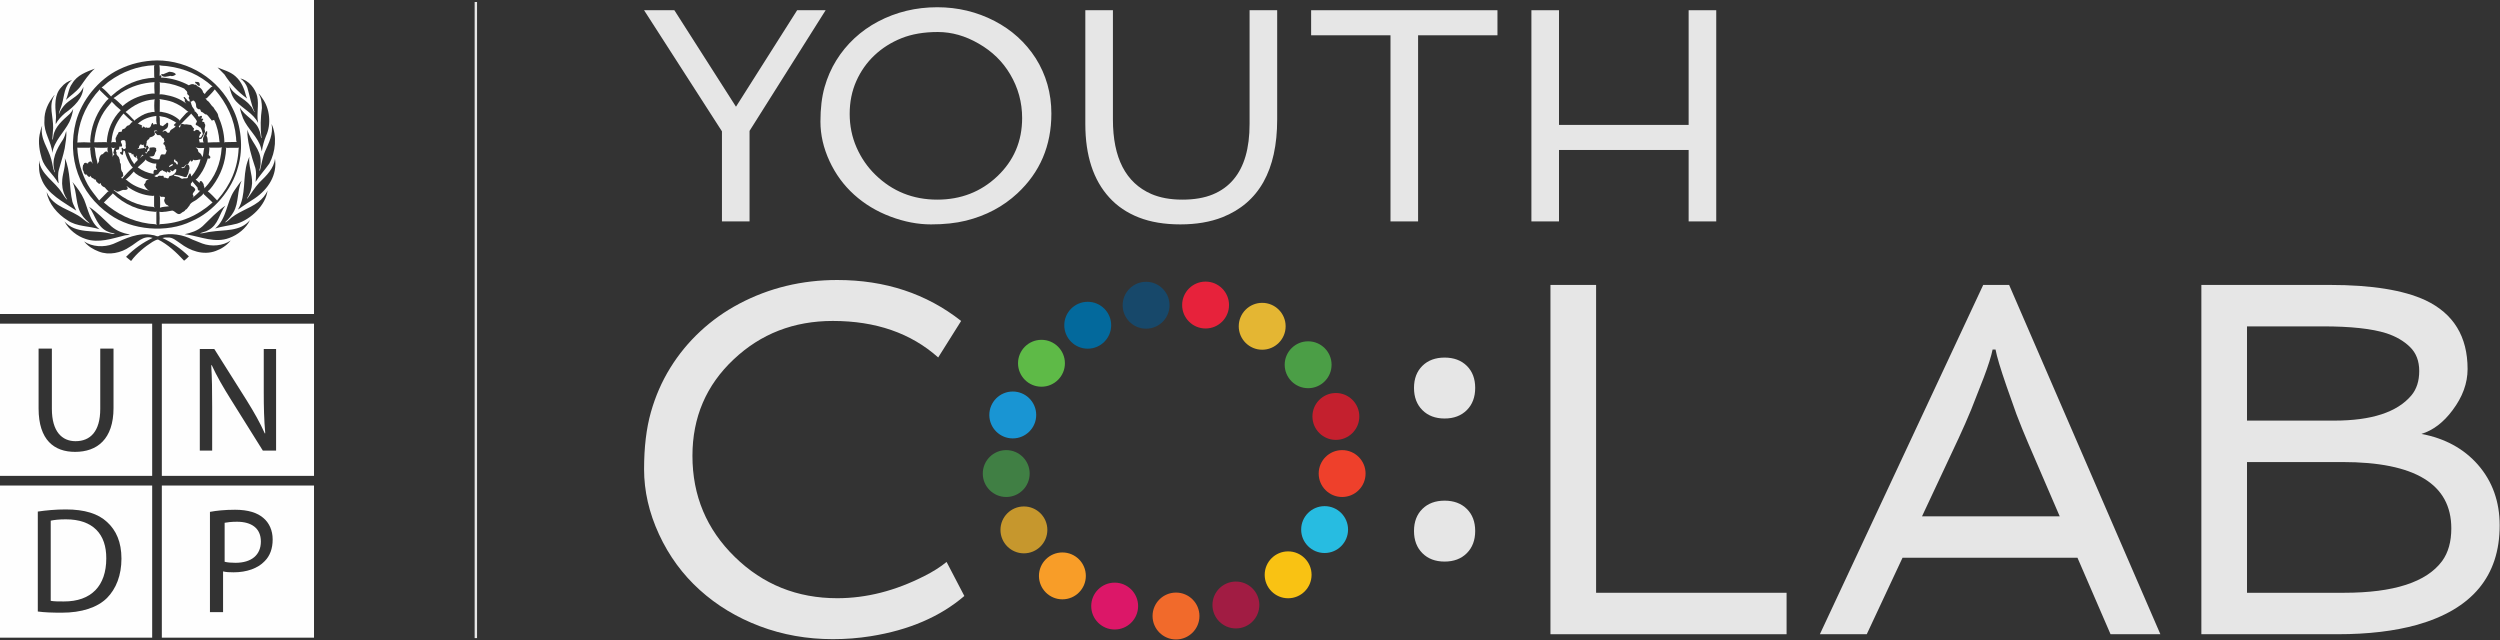 <?xml version="1.0" encoding="UTF-8"?>
<svg width="1035px" height="265px" viewBox="0 0 1035 265" version="1.1" xmlns="http://www.w3.org/2000/svg" xmlns:xlink="http://www.w3.org/1999/xlink">
    <rect x="0" y="0" width="1035" height="265" fill="#333333" stroke="none"/>
    <!-- Generator: Sketch 46.2 (44496) - http://www.bohemiancoding.com/sketch -->
    <title>WITH UNDP LOGO</title>
    <desc>Created with Sketch.</desc>
    <defs></defs>
    <g id="Page-1" stroke="none" stroke-width="1" fill="none" fill-rule="evenodd">
        <g id="LOGO-Copy" transform="translate(-242, -451)">
            <g id="WITH-UNDP-LOGO" transform="translate(242, 451)">
                <path d="M197,1.325 L197,263.675" id="Line-2" stroke="#E6E6E6" stroke-linecap="square"></path>
                <g id="Page-1" transform="translate(266, 2)">
                    <path d="M122.412,145.988 C111.105,135.908 96.567,130.871 78.793,130.871 C62.652,130.871 48.963,136.183 37.726,146.8 C26.353,157.492 20.67,170.801 20.67,186.733 C20.67,203.21 26.525,217.167 38.239,228.6 C49.885,239.972 64.013,245.659 80.63,245.659 C92.686,245.659 104.704,242.592 116.691,236.465 C120.23,234.697 123.296,232.755 125.885,230.643 L133.239,244.738 C123.23,253.313 110.322,258.865 94.523,261.384 C89.416,262.202 84.172,262.607 78.793,262.607 C68.098,262.607 58.02,260.823 48.556,257.248 C39.089,253.673 30.798,248.668 23.682,242.232 C16.564,235.804 10.949,228.126 6.827,219.208 C2.705,210.289 0.646,201.302 0.646,192.248 C0.646,183.192 1.58,175.345 3.454,168.708 C5.329,162.068 8,155.941 11.473,150.325 C14.946,144.707 19.102,139.655 23.936,135.161 C28.77,130.668 34.152,126.854 40.077,123.723 C52.471,117.186 65.988,113.921 80.63,113.921 C100.45,113.921 117.541,119.571 131.91,130.871 L122.412,145.988 Z" id="Fill-1" fill="#E6E6E6"></path>
                    <path d="M332.064,230.491 C328.249,230.491 325.183,229.335 322.87,227.019 C320.553,224.706 319.396,221.641 319.396,217.828 C319.396,214.017 320.553,210.973 322.87,208.69 C325.183,206.408 328.249,205.27 332.064,205.27 C335.876,205.27 338.941,206.408 341.258,208.69 C343.571,210.973 344.731,214.017 344.731,217.828 C344.731,221.641 343.571,224.706 341.258,227.019 C338.941,229.335 335.876,230.491 332.064,230.491 M344.731,158.597 C344.731,162.413 343.571,165.475 341.258,167.791 C338.941,170.101 335.876,171.263 332.064,171.263 C328.249,171.263 325.183,170.101 322.87,167.791 C320.553,165.475 319.396,162.413 319.396,158.597 C319.396,154.789 320.553,151.74 322.87,149.456 C325.183,147.18 328.249,146.037 332.064,146.037 C335.876,146.037 338.941,147.18 341.258,149.456 C343.571,151.74 344.731,154.789 344.731,158.597" id="Fill-4" fill="#E6E6E6"></path>
                    <polygon id="Fill-6" fill="#E6E6E6" points="375.887 115.962 394.783 115.962 394.783 243.41 473.645 243.41 473.645 260.567 375.887 260.567"></polygon>
                    <path d="M586.72,211.754 L573.643,181.42 C572.009,177.609 570.41,173.661 568.843,169.577 L564.756,158.036 C562.167,150.546 560.637,145.444 560.158,142.716 L558.935,142.716 C558.387,145.444 557.164,149.324 555.258,154.36 L550.048,167.635 C548.481,171.448 546.778,175.328 544.939,179.279 L529.717,211.754 L586.72,211.754 Z M555.051,115.962 L565.778,115.962 L628.396,260.565 L607.763,260.565 L594.074,228.908 L521.648,228.908 L506.837,260.565 L487.429,260.565 L555.051,115.962 Z" id="Fill-8" fill="#E6E6E6"></path>
                    <path d="M748.843,216.755 C748.843,198.444 733.825,189.285 703.792,189.285 L664.26,189.285 L664.26,243.41 L704.406,243.41 C725.039,243.41 738.593,239.017 745.063,230.236 C747.58,226.764 748.843,222.267 748.843,216.755 L748.843,216.755 Z M700.422,172.13 C715.813,172.13 726.437,168.658 732.292,161.714 C734.471,159.128 735.562,155.757 735.562,151.604 C735.562,147.452 734.286,144.133 731.731,141.646 C729.176,139.163 725.923,137.271 721.976,135.977 C715.983,134.071 707.199,133.116 695.62,133.116 L664.26,133.116 L664.26,172.13 L700.422,172.13 Z M645.364,115.962 L698.585,115.962 C715.813,115.962 728.989,118.074 738.116,122.295 C749.762,127.81 755.583,137.305 755.583,150.786 C755.583,156.64 753.507,162.325 749.351,167.84 C745.608,172.879 741.317,176.145 736.48,177.643 C746.22,179.482 754.016,183.735 759.874,190.407 C765.867,197.287 768.864,205.661 768.864,215.53 C768.864,236.5 757.454,250.219 734.643,256.687 C725.311,259.273 714.381,260.567 701.851,260.567 L645.364,260.567 L645.364,115.962 Z" id="Fill-10" fill="#E6E6E6"></path>
                    <g id="Group" transform="translate(140, 114)">
                        <path d="M54.026,18.648 C54.026,24.007 49.679,28.353 44.318,28.353 C38.96,28.353 34.614,24.007 34.614,18.648 C34.614,13.289 38.96,8.944 44.318,8.944 C49.679,8.944 54.026,13.289 54.026,18.648" id="Fill-13" fill="#03699C"></path>
                        <path d="M78.191,10.37 C78.191,15.729 73.845,20.075 68.484,20.075 C63.126,20.075 58.779,15.729 58.779,10.37 C58.779,5.011 63.126,0.666 68.484,0.666 C73.845,0.666 78.191,5.011 78.191,10.37" id="Fill-15" fill="#17486A"></path>
                        <path d="M102.819,10.288 C102.819,15.647 98.473,19.992 93.112,19.992 C87.754,19.992 83.407,15.647 83.407,10.288 C83.407,4.929 87.754,0.583 93.112,0.583 C98.473,0.583 102.819,4.929 102.819,10.288" id="Fill-17" fill="#E7223B"></path>
                        <path d="M126.253,19.08 C126.253,24.439 121.909,28.784 116.548,28.784 C111.187,28.784 106.841,24.439 106.841,19.08 C106.841,13.721 111.187,9.375 116.548,9.375 C121.909,9.375 126.253,13.721 126.253,19.08" id="Fill-19" fill="#E4B633"></path>
                        <path d="M145.272,35.006 C145.272,40.366 140.928,44.711 135.568,44.711 C130.207,44.711 125.86,40.366 125.86,35.006 C125.86,29.647 130.207,25.305 135.568,25.305 C140.928,25.305 145.272,29.647 145.272,35.006" id="Fill-21" fill="#4B9E46"></path>
                        <path d="M156.759,56.408 C156.759,61.767 152.412,66.113 147.051,66.113 C141.693,66.113 137.346,61.767 137.346,56.408 C137.346,51.049 141.693,46.706 147.051,46.706 C152.412,46.706 156.759,51.049 156.759,56.408" id="Fill-23" fill="#C4202E"></path>
                        <path d="M159.348,80.051 C159.348,85.41 155.004,89.753 149.643,89.753 C144.282,89.753 139.935,85.41 139.935,80.051 C139.935,74.692 144.282,70.346 149.643,70.346 C155.004,70.346 159.348,74.692 159.348,80.051" id="Fill-25" fill="#EE402B"></path>
                        <path d="M152.095,103.245 C152.095,108.604 147.748,112.947 142.387,112.947 C137.029,112.947 132.683,108.604 132.683,103.245 C132.683,97.886 137.029,93.54 142.387,93.54 C147.748,93.54 152.095,97.886 152.095,103.245" id="Fill-27" fill="#27BCE1"></path>
                        <path d="M136.992,121.974 C136.992,127.333 132.645,131.679 127.285,131.679 C121.927,131.679 117.58,127.333 117.58,121.974 C117.58,116.615 121.927,112.272 127.285,112.272 C132.645,112.272 136.992,116.615 136.992,121.974" id="Fill-29" fill="#F9C213"></path>
                        <path d="M115.367,134.467 C115.367,139.826 111.02,144.172 105.659,144.172 C100.301,144.172 95.954,139.826 95.954,134.467 C95.954,129.108 100.301,124.765 105.659,124.765 C111.02,124.765 115.367,129.108 115.367,134.467" id="Fill-31" fill="#A11C43"></path>
                        <path d="M90.572,139.029 C90.572,144.388 86.225,148.733 80.864,148.733 C75.506,148.733 71.16,144.388 71.16,139.029 C71.16,133.67 75.506,129.327 80.864,129.327 C86.225,129.327 90.572,133.67 90.572,139.029" id="Fill-33" fill="#F16A2B"></path>
                        <path d="M65.179,134.916 C65.179,140.275 60.832,144.617 55.471,144.617 C50.113,144.617 45.766,140.275 45.766,134.916 C45.766,129.556 50.113,125.211 55.471,125.211 C60.832,125.211 65.179,129.556 65.179,134.916" id="Fill-36" fill="#DC1768"></path>
                        <path d="M43.538,122.422 C43.538,127.781 39.191,132.124 33.83,132.124 C28.472,132.124 24.125,127.781 24.125,122.422 C24.125,117.063 28.472,112.718 33.83,112.718 C39.191,112.718 43.538,117.063 43.538,122.422" id="Fill-38" fill="#F89D28"></path>
                        <path d="M27.604,103.377 C27.604,108.736 23.257,113.081 17.896,113.081 C12.538,113.081 8.192,108.736 8.192,103.377 C8.192,98.017 12.538,93.672 17.896,93.672 C23.257,93.672 27.604,98.017 27.604,103.377" id="Fill-40" fill="#C6972D"></path>
                        <path d="M20.284,80.051 C20.284,85.41 15.94,89.753 10.579,89.753 C5.218,89.753 0.872,85.41 0.872,80.051 C0.872,74.692 5.218,70.346 10.579,70.346 C15.94,70.346 20.284,74.692 20.284,80.051" id="Fill-42" fill="#407F44"></path>
                        <path d="M22.99,55.794 C22.99,61.154 18.644,65.499 13.283,65.499 C7.925,65.499 3.578,61.154 3.578,55.794 C3.578,50.435 7.925,46.09 13.283,46.09 C18.644,46.09 22.99,50.435 22.99,55.794" id="Fill-44" fill="#1995D3"></path>
                        <path d="M34.874,34.392 C34.874,39.752 30.527,44.097 25.166,44.097 C19.808,44.097 15.461,39.752 15.461,34.392 C15.461,29.033 19.808,24.688 25.166,24.688 C30.527,24.688 34.874,29.033 34.874,34.392" id="Fill-46" fill="#5EBA47"></path>
                    </g>
                    <polygon id="Fill-48" fill="#E6E6E6" points="32.888 52.37 0.647 2.236 13.185 2.236 38.694 42.181 64.015 2.236 75.811 2.236 44.314 52.185 44.314 89.664 32.888 89.664"></polygon>
                    <path d="M96.052,20.882 C92.859,23.885 90.347,27.447 88.515,31.563 C86.683,35.681 85.767,40.209 85.767,45.147 C85.767,50.088 86.715,54.717 88.608,59.038 C90.503,63.363 93.097,67.129 96.39,70.339 C103.432,77.214 111.975,80.649 122.021,80.649 C131.782,80.649 140.057,77.439 146.85,71.019 C153.727,64.514 157.164,56.469 157.164,46.878 C157.164,40.373 155.517,34.341 152.224,28.787 C149.134,23.517 144.79,19.278 139.191,16.065 C133.672,12.855 128.033,11.251 122.267,11.251 C116.504,11.251 111.493,12.106 107.231,13.813 C102.969,15.52 99.242,17.878 96.052,20.882 M87.591,78.582 C83.287,74.692 79.89,70.05 77.399,64.659 C74.908,59.266 73.661,53.833 73.661,48.357 C73.661,42.884 74.228,38.139 75.361,34.124 C76.494,30.112 78.108,26.407 80.21,23.012 C82.31,19.617 84.819,16.56 87.745,13.842 C90.667,11.127 93.921,8.822 97.502,6.929 C104.997,2.976 113.169,0.999 122.021,0.999 C130.503,0.999 138.408,2.894 145.738,6.681 C152.862,10.386 158.543,15.53 162.784,22.117 C167.107,28.99 169.27,36.625 169.27,45.023 C169.27,58.318 164.576,69.33 155.189,78.056 C149.299,83.531 142.196,87.297 133.881,89.356 C129.722,90.383 124.904,90.899 119.427,90.899 C113.952,90.899 108.351,89.819 102.627,87.657 C96.904,85.498 91.893,82.47 87.591,78.582" id="Fill-50" fill="#E6E6E6"></path>
                    <path d="M183.325,2.235 L194.75,2.235 L194.75,47.495 C194.75,63.381 200.039,73.652 210.623,78.302 C214.247,79.869 218.528,80.65 223.47,80.65 C228.41,80.65 232.622,79.93 236.1,78.487 C239.579,77.048 242.451,74.968 244.715,72.252 C249.12,67.026 251.325,59.391 251.325,49.345 L251.325,2.235 L262.75,2.235 L262.75,47.495 C262.75,68.444 255.195,81.925 240.082,87.935 C235.06,89.912 229.255,90.897 222.666,90.897 C216.079,90.897 210.345,89.941 205.466,88.028 C200.587,86.115 196.521,83.368 193.268,79.784 C186.639,72.541 183.325,62.394 183.325,49.345 L183.325,2.235 Z" id="Fill-53" fill="#E6E6E6"></path>
                    <polygon id="Fill-55" fill="#E6E6E6" points="309.664 12.609 276.806 12.609 276.806 2.235 353.947 2.235 353.947 12.609 321.09 12.609 321.09 89.663 309.664 89.663"></polygon>
                    <polygon id="Fill-57" fill="#E6E6E6" points="368.001 2.235 379.426 2.235 379.426 49.715 433.097 49.715 433.097 2.235 444.522 2.235 444.522 89.663 433.097 89.663 433.097 60.089 379.426 60.089 379.426 89.663 368.001 89.663"></polygon>
                </g>
                <g id="logo-white" fill="#FEFEFE">
                    <path d="M46.998,168.912 C46.998,181.825 40.19,187.076 31.087,187.076 C22.465,187.076 15.976,182.213 15.976,169.103 L15.976,144.324 L21.477,144.324 L21.477,169.288 C21.477,178.648 25.65,182.651 31.272,182.651 C37.447,182.651 41.503,178.541 41.503,169.288 L41.503,144.324 L46.998,144.324 L46.998,168.912 Z M3.55271368e-15,197 L63,197 L63,134 L3.55271368e-15,134 L3.55271368e-15,197 Z" id="Fill-1"></path>
                    <path d="M114.302,186.541 L108.81,186.541 L95.457,165.191 C92.527,160.512 89.719,155.709 87.651,151.154 L87.454,151.217 C87.775,156.523 87.839,161.569 87.839,168.571 L87.839,186.541 L82.719,186.541 L82.719,144.476 L88.713,144.476 L102.132,165.76 C105.197,170.684 107.679,175.062 109.619,179.43 L109.813,179.371 C109.314,173.747 109.194,168.64 109.194,162.132 L109.194,144.476 L114.302,144.476 L114.302,186.541 Z M67,197 L130,197 L130,134 L67,134 L67,197 Z" id="Fill-3"></path>
                    <path d="M109.572,232.324 C106.706,235.354 102.029,236.938 96.724,236.938 C95.098,236.938 93.607,236.879 92.351,236.566 L92.351,253.418 L86.92,253.418 L86.92,211.915 C89.542,211.418 92.976,211.036 97.343,211.036 C102.717,211.036 106.641,212.288 109.147,214.538 C111.447,216.526 112.885,219.578 112.885,223.33 C112.885,227.129 111.764,230.127 109.572,232.324 L109.572,232.324 Z M67,264 L130,264 L130,201 L67,201 L67,264 Z" id="Fill-5"></path>
                    <path d="M97.484,233 C95.739,233 94.181,232.875 93,232.569 L93,216.433 C93.935,216.25 95.739,216 98.099,216 C104.073,216 108,218.641 108,224.192 C108,229.796 104.073,233 97.484,233" id="Fill-7"></path>
                    <path d="M44.244,247.615 C40.238,251.556 33.747,253.653 25.579,253.653 C21.645,253.653 18.459,253.543 15.65,253.168 L15.65,211.787 C19.031,211.283 22.952,210.907 27.263,210.907 C35.068,210.907 40.613,212.66 44.299,216.094 C48.101,219.528 50.281,224.454 50.281,231.264 C50.281,238.119 48.101,243.753 44.244,247.615 L44.244,247.615 Z M-7.10542736e-15,264 L63,264 L63,201 L-7.10542736e-15,201 L-7.10542736e-15,264 Z" id="Fill-9"></path>
                    <path d="M26.395,249 C24.301,249 22.343,249 21,248.742 L21,215.555 C22.41,215.247 24.497,215 27.25,215 C38.536,215 44.065,221.162 43.999,231.185 C43.999,242.516 37.797,249.056 26.395,249" id="Fill-11"></path>
                    <path d="M67.245,54.413 C67.645,54.652 67.864,54.213 68.203,54.117 C68.68,54.176 69.058,54.618 69.354,54.946 C69.66,55.096 69.96,54.896 70.235,54.785 C70.427,53.255 72.224,53.476 72.756,52.038 L72.431,52.169 C72.293,51.96 71.95,52.056 71.968,51.726 C72.259,51.422 72.642,50.963 73,50.838 C71.453,49.804 69.84,48.917 68.073,48.442 C67.387,48.273 66.657,48.254 66,48 C66.331,49.047 66.04,50.597 66.248,51.817 L67.482,52.251 C67.852,51.612 68.642,51.487 68.991,50.876 C69.213,50.671 69.47,50.876 69.651,51.093 C69.706,51.596 69.582,52.087 69.441,52.567 C68.973,53.566 67.864,53.688 67.245,54.413" id="Fill-13"></path>
                    <path d="M79.103,47 L79.023,47.211 C77.373,48.885 75.565,50.616 74,52.332 C74.098,52.54 74.276,52.734 74.485,52.836 C74.55,52.417 74.785,52.047 74.827,51.612 C75.247,51.037 75.896,51.401 76.444,51.526 C77.302,51.333 78.107,51.718 78.982,51.704 C79.63,52.016 79.685,52.819 80.273,53.133 C80.433,53.357 80.307,53.623 80.091,53.798 C80.273,55.109 80.913,53.449 81.595,53.762 C81.877,53.867 82.236,53.832 82.446,54.126 C82.553,54.672 83.234,54.571 83.272,55.088 C83.215,55.35 82.931,55.419 82.745,55.566 C82.914,56.085 82.203,56.415 82.446,56.979 C83.481,57.17 83.521,55.997 84,55.475 C83.735,54.571 83.538,53.642 83.007,52.836 C82.419,52.714 82.063,52.03 81.47,51.911 C80.325,51.467 81.644,50.772 81.496,50.109 C80.898,48.99 79.931,47.994 79.103,47" id="Fill-15"></path>
                    <path d="M86.052,65.527 C85.298,67.874 84.421,70.162 82.921,72.208 C82.338,72.941 81.757,73.961 81,74.34 L82.622,75.742 C82.706,75.653 82.66,75.515 82.679,75.393 C82.679,75.184 82.78,74.937 83.049,74.969 C83.831,74.952 83.848,75.776 84.298,76.199 C84.202,76.865 84.796,77.388 84.596,78 C89.1,73.345 91.345,67.646 91.761,61.333 L92,61.052 C90.396,61.208 88.703,61.1 87.046,61.122 L86.653,61 C86.764,62.067 86.475,63.101 86.41,64.15 L86.988,64.776 C87.159,65.023 87.098,65.388 86.868,65.578 C86.612,65.743 86.295,65.727 86.052,65.527" id="Fill-17"></path>
                    <path d="M39.231,61.342 L39.635,64.461 C39.799,65.663 40.378,66.815 40.34,68 C40.54,67.746 40.417,67.236 40.919,67.187 C40.707,66.815 41.311,66.492 40.973,66.169 C41.136,65.361 41.245,64.527 42.034,63.935 C42.984,63.899 43.053,62.763 44.004,62.711 C44.485,62.69 44.785,63.289 45,63.488 C44.398,62.837 44.428,61.747 44.582,61 L44.168,61.173 C42.443,61.14 40.64,61.268 39,61.054 L39.231,61.342 Z" id="Fill-19"></path>
                    <path d="M67.457,72.724 C67.934,72.822 67.597,73.375 67.946,73.57 C68.695,73.312 69.269,74.253 69.86,73.662 C69.831,72.741 70.802,72.822 71.329,72.587 C72.155,72.055 73.087,71.352 72.993,70.168 L72.858,70 C72.292,70 72.001,70.462 71.588,70.836 C71.069,71.155 70.811,70.246 70.392,70.462 C70.415,70.564 70.507,70.603 70.581,70.642 C70.689,70.784 70.723,71.075 70.581,71.214 C69.959,71.822 69.668,70.913 69.08,70.973 L69.08,71.214 C69.103,71.352 69.045,71.565 68.863,71.484 C68.495,70.836 67.747,71.075 67.375,70.511 C67.146,70.372 66.924,70.544 66.763,70.703 C66.632,70.999 66.049,70.663 66.192,71.177 C65.741,71.352 65.686,71.875 65.355,72.194 C64.787,72.09 64.535,72.779 64,72.765 C64.055,72.883 64,73.08 64.16,73.094 C64.496,73.254 64.82,73.285 65.225,73.233 C65.771,72.294 66.685,73.08 67.457,72.724" id="Fill-21"></path>
                    <path d="M64.736,87.829 L64.914,87.566 L64.376,87.709 C57.594,87.236 51.592,84.822 46.639,80 L46.585,80.212 L43,83.837 C48.424,88.569 54.551,91.615 61.539,92.577 C62.654,92.767 63.928,92.665 65,93 L64.736,92.577 L64.736,87.829 Z" id="Fill-23"></path>
                    <path d="M70.139,69.19 C70.605,68.704 71.601,68.719 71.644,68.02 C70.958,67.909 70.605,68.286 70.139,68.662 C70.075,68.811 69.862,69.085 70.139,69.19" id="Fill-25"></path>
                    <path d="M72,66.297 C72.028,66.584 72.071,66.982 72.32,67.23 C73.086,67.116 72.757,68.177 73.462,68.083 C73.855,67.964 73.485,67.63 73.594,67.375 C73.485,66.783 72.909,66.722 72.514,66.371 C72.473,66.257 72.558,66.158 72.608,66.059 C72.32,65.903 72.182,66.08 72,66.297" id="Fill-27"></path>
                    <path d="M71.477,42.238 C69.753,41.58 67.873,41.304 66,41 L66.171,41.399 L66.133,46.357 L66.58,46.265 C69.399,46.682 71.979,47.657 74.21,49.614 L74.328,50 C75.088,48.846 76.249,47.856 77.142,46.764 L78,46.228 L77.589,46.044 C75.72,44.363 73.688,43.086 71.477,42.238" id="Fill-29"></path>
                    <path d="M81,61 L81.605,61.571 C82.206,61.968 81.804,62.807 82.446,63.145 C83.207,63.522 83.486,64.364 83.831,65 C83.941,64.833 83.941,64.628 84.004,64.458 C84.271,63.426 84.229,62.27 84.569,61.254 C83.391,61.314 82.029,61.426 81,61" id="Fill-31"></path>
                    <path d="M72.004,72.658 C72.619,72.988 73.368,73.01 74.018,73.288 C74.601,73.444 74.996,74.188 75.726,73.955 C76.347,73.604 77.371,74.166 77.78,73.5 C77.712,72.846 78.26,72.373 78.538,71.814 L78.738,71.761 C79.083,72.128 79.067,72.677 79.218,73.078 C79.697,72.553 80.074,71.969 80.504,71.427 C81.63,69.741 82.591,67.931 83,66 C82.54,66.019 82.075,66.101 81.654,66.242 C81.156,66.212 80.554,66.508 80.13,66.157 C79.977,66.019 79.87,66.228 79.891,66.367 C79.716,66.632 79.546,66.962 79.15,66.841 C78.844,66.7 78.844,66.367 78.738,66.121 C78.76,66.315 78.692,66.493 78.654,66.666 C78.296,67.049 78.173,67.422 77.922,67.842 C77.563,68.247 76.979,68.106 76.599,68.437 C76.531,69.283 75.622,69.102 75.114,69.372 C75.077,69.476 75.197,69.496 75.245,69.584 C75.491,69.654 75.811,69.654 75.984,69.404 C76.707,69.601 76.549,68.673 76.97,68.351 C77.324,68.3 77.669,67.982 78.034,68.234 C78.417,68.702 78.5,69.387 78.449,70.004 C78.034,70.422 78.251,71.109 77.955,71.602 C78.019,72.183 77.334,72.443 77.424,73.027 C77.205,73.288 76.819,73.328 76.481,73.328 C75.133,72.798 73.71,72.463 72.201,72.321 C72.068,72.373 71.981,72.496 72.004,72.658" id="Fill-33"></path>
                    <path d="M55.094,63.86 C54.927,63.77 54.906,63.79 54.766,63.942 C54.683,63.942 54.578,63.959 54.51,63.907 C54.51,62.925 53.415,63.513 53,63 C53.482,63.892 53.737,64.909 54.236,65.805 C54.548,66.598 55.227,67.222 55.544,68 C55.873,67.377 56.523,66.878 56.992,66.306 C57.022,66.052 56.968,65.825 56.827,65.636 C56.674,65.269 56.815,64.758 56.536,64.446 C56.094,64.601 56.696,65.047 56.502,65.312 C56.317,65.431 56.11,65.269 56.094,65.097 C55.697,65.033 55.386,64.685 55.262,64.32 C55.591,64.116 55.183,64.027 55.094,63.86" id="Fill-35"></path>
                    <path d="M63.523,72 C63.644,71.555 63.449,71 63.7,70.621 C63.88,70.254 64.365,70.273 64.731,70.338 C64.946,70.319 65.08,70.076 64.946,69.908 C64.423,69.815 64.662,69.289 64.476,68.991 C64.501,68.828 64.806,68.862 64.731,68.646 C64.365,68.382 64.908,68.089 64.606,67.808 C64.689,67.755 64.76,67.659 64.849,67.6 C63.756,68.017 62.586,67.411 61.62,67.021 C61.145,66.771 60.463,66.529 60.358,66 C59.577,67.149 58.085,68.202 57,69.272 C58.941,70.719 61.11,71.617 63.523,72" id="Fill-37"></path>
                    <path d="M59.481,64.334 L58.814,64 C58.689,64.488 58.362,64.916 58,65.274 L58.064,65.309 C58.537,64.975 58.875,64.371 59.481,64.334" id="Fill-39"></path>
                    <path d="M66.23,86 C67.393,85.537 68.744,85.61 70,85.367 C69.752,85.252 69.495,85.185 69.305,84.884 C68.571,84.83 68.222,83.921 67.991,83.234 C67.877,82.736 68.165,82.327 68.339,81.897 C68.026,81.137 67.052,81.684 66.485,81.416 C66.33,81.265 66.215,81.041 66,81 L66.23,81.416 C66.23,82.938 66.388,84.498 66.23,86" id="Fill-41"></path>
                    <path d="M63.389,81.113 C59.236,80.905 55.605,79.397 52.377,77 C52.476,77.407 53.021,77.668 52.87,78.172 C52.578,78.638 51.982,78.648 51.509,78.638 C50.529,78.478 49.811,79.211 48.899,79.31 C48.058,79.566 47.766,78.545 47,78.638 C51.744,82.755 57.169,85.335 63.523,85.675 L64,86 L63.792,85.424 L63.792,80.941 L63.389,81.113 Z" id="Fill-43"></path>
                    <path d="M45,79.223 C44.394,78.806 43.858,78.129 43.353,77.545 C42.765,77.393 42.163,76.989 41.86,76.435 C41.688,76.236 41.85,75.896 41.654,75.753 L41.435,76.015 C40.813,76.309 40.595,75.681 40.167,75.422 C39.616,75.125 39.884,74.093 39.133,74.286 C38.857,74.27 38.765,73.956 38.588,73.782 C37.9,73.848 37.722,73.1 37.35,72.734 C37.278,72.891 37.35,73.1 37.138,73.2 C36.429,73.362 36.183,72.506 35.699,72.153 C35.578,72.204 35.489,72.352 35.307,72.313 C34.889,71.945 34.608,71.42 34.581,70.846 C33.999,70.196 34.266,69.171 34.375,68.38 C34.481,68.173 34.786,68.058 34.726,67.793 C34.889,67.425 35.281,67.39 35.652,67.374 C35.793,67.445 35.935,67.58 36.001,67.707 C36.233,67.564 36.75,67.721 36.555,67.212 C36.852,66.955 37.297,66.861 37.706,66.794 C37.987,67.146 38.126,67.55 38.505,67.875 L38.259,67.496 C37.831,65.784 37.498,64.041 37.401,62.187 C37.42,62.085 37.181,62.032 37.316,61.93 L37.35,61.981 C37.37,61.596 37.336,61.265 37.401,61 L36.927,61.177 L32,61.145 C32.283,66.723 33.79,71.805 36.341,76.472 C37.598,78.769 39.438,80.848 41.046,83 L44.571,79.399 L45,79.223 Z" id="Fill-45"></path>
                    <path d="M50.22,38.324 C49.126,39.036 48.126,39.96 47,40.591 C48.309,41.366 49.378,42.66 50.552,43.683 L50.674,44 C53.671,41.304 57.305,39.733 61.228,38.969 C62.157,38.883 63.096,38.588 64,38.771 C63.935,37.199 63.788,35.557 63.963,34 C58.868,34.286 54.307,35.741 50.22,38.324" id="Fill-47"></path>
                    <polygon id="Fill-49" points="52.076 76.137 52 76 52.076 76.244"></polygon>
                    <path d="M47.317,63.958 C47.374,63.632 46.847,63.544 46.901,63.216 C47.277,62.542 46.92,61.454 47.885,61.162 C47.199,61.271 46.589,61.398 46,61 L46.288,61.438 C46.333,62.637 46.847,63.783 46.568,65 C46.79,64.654 46.847,64.182 47.317,63.958" id="Fill-51"></path>
                    <path d="M46.148,42.324 L44.184,44.681 C40.98,48.843 39.454,53.665 39,58.912 L43.974,58.829 L44.442,59 C44.244,58.874 44.292,58.67 44.223,58.502 C44.625,53.612 46.437,49.259 50,45.618 C48.624,44.489 47.334,43.292 46.177,42 L46.148,42.324 Z" id="Fill-53"></path>
                    <path d="M51.131,47 C48.72,49.816 47.07,52.921 46.421,56.455 C46.228,57.272 46.335,58.225 46,59 C46.617,58.719 47.507,58.827 48.186,58.908 C47.794,58.707 48.123,58.21 47.89,57.937 C47.839,57.516 47.763,56.985 48.186,56.708 C48.141,56.008 48.904,55.648 48.978,55.019 C49.169,54.304 50.008,54.786 50.412,54.408 C50.674,54.268 50.451,54.03 50.451,53.845 C50.796,53.38 51.343,53.401 51.758,53.142 C52.061,52.7 52.445,52.223 52.931,51.953 C53.986,51.986 54.004,50.549 55,50.514 C53.634,49.509 52.337,48.162 51.131,47" id="Fill-55"></path>
                    <path d="M49.422,60.713 L49.286,61.65 C49.076,62.204 48.401,61.792 48.093,62.168 C47.866,62.517 48.103,62.892 48.292,63.17 C47.809,64.307 49.392,64.663 49.372,65.685 C49.859,66.322 49.304,67.24 50.003,67.809 C50.156,68.961 49.844,70.518 50.836,71.42 L51.014,72.517 C51.212,73.277 50.119,73.078 50.263,73.757 C50.475,73.647 50.519,73.933 50.539,74 L50.539,73.967 C51.878,72.389 53.419,70.731 55,69.335 L54.341,68.658 C53.108,66.782 52.135,64.78 51.667,62.589 L51.166,62.328 C51.146,62.892 50.885,63.335 50.921,63.9 L50.744,64.112 C50.383,64.097 50.156,63.792 49.844,63.599 C49.772,63.405 49.582,63.087 49.883,62.926 C50.053,62.914 50.171,62.964 50.299,63.048 C50.455,62.857 50.383,62.575 50.475,62.328 C50.519,61.899 50.156,61.512 50.415,61.141 C50.744,61.108 50.993,61.512 51.127,61.739 C51.458,61.845 51.719,61.567 51.997,61.442 C51.997,61.141 52.411,60.732 51.959,60.556 C52.209,59.866 52.031,59.14 51.921,58.471 C51.736,57.885 51.095,57.992 50.623,58.04 C49.219,58.5 50.853,59.582 50.507,60.467 C50.308,60.982 49.788,60.503 49.422,60.713" id="Fill-57"></path>
                    <path d="M60.41,74.91 C60.787,74.519 61.229,74.263 61.695,74.095 C60.176,74.393 58.838,73.339 57.539,72.757 C56.802,72.225 55.845,71.793 55.403,71 C54.391,72.193 53.196,73.433 52,74.379 C52.525,74.411 52.819,74.974 53.267,75.226 C55.833,77.292 59.03,78.287 62,79 L61.188,78.629 C60.567,77.956 59.692,77.157 59.663,76.218 C60.276,76.014 60.208,75.358 60.41,74.91" id="Fill-59"></path>
                    <path d="M79.801,82 L80.025,81.643 C80.99,80.776 82.034,79.962 82.887,78.894 L83,78.894 C82.803,78.822 82.559,79.042 82.344,78.935 C81.885,78.694 81.81,78.227 81.81,77.694 L79.834,75.348 L79.726,75 C79.58,75.448 79.29,75.721 79.002,76.048 C79.018,76.346 78.923,76.792 79.232,76.991 C79.872,77.233 80.706,77.717 80.85,78.578 C80.592,79.395 79.24,80.133 80.072,81.017 C80.345,81.456 79.692,81.624 79.801,82" id="Fill-61"></path>
                    <path d="M63.704,41.179 C59.246,41.512 55.381,43.453 52,46.367 C53.335,47.331 54.524,48.886 55.738,50 C55.824,49.877 55.916,49.751 56,49.6 C57.67,48.363 59.392,47.224 61.354,46.711 C62.224,46.617 63.092,46.185 64,46.398 C63.81,44.677 63.81,42.778 64,41 L63.704,41.179 Z" id="Fill-63"></path>
                    <path d="M64.725,48 C61.814,48.345 59.133,49.238 57,51.274 L57.388,51.274 C57.831,51.666 58.531,51.581 58.858,52.105 C59.024,52.398 58.551,52.367 58.569,52.608 C58.665,52.678 58.789,52.69 58.858,52.808 C59.202,52.914 59.133,52.628 59.264,52.496 C59.71,52.092 59.788,52.887 60.219,52.887 C60.528,52.709 60.962,52.69 61.173,53 C61.471,52.77 62.089,52.983 62.175,52.565 C62.746,52.025 62.434,51.198 63.265,50.852 C63.556,50.998 63.246,51.245 63.356,51.469 C63.912,51.68 64.549,51.049 65,51.555 C64.591,50.49 64.688,49.172 64.725,48" id="Fill-65"></path>
                    <path d="M46.025,40 L46.113,39.757 C51.224,35.059 57.178,32.477 64,32.159 L63.846,31.738 L63.788,27.494 L63.935,27 C56.897,27.282 50.645,29.705 45.102,33.731 C44.032,34.473 43.09,35.604 42,36.242 L42.154,36.242 C43.539,37.261 44.855,38.732 46.025,40" id="Fill-67"></path>
                    <path d="M105.489,82.111 C103.183,83.619 100.847,85.018 98.63,86.73 L98.63,86.532 C102.029,80.886 100.362,73.138 102.452,66.94 L103.232,64.864 C102.801,68.718 104.477,71.998 104.367,75.877 C104.239,78.217 103.478,80.294 102.246,82.16 L102.452,82.16 C104.119,79.984 105.42,77.664 107.362,75.579 C110.373,72.675 113.438,69.697 113.839,65.657 C114.859,72.395 111.084,78.296 105.489,82.111 L105.489,82.111 Z M98.121,92.59 C95.146,93.391 91.96,93.647 89.058,94.631 C93.963,90.424 93.69,83.915 96.963,78.961 C98.002,77.552 98.866,76.078 100.08,74.751 C98.096,78.75 98.957,83.929 96.668,87.807 C95.786,89.339 94.521,90.837 93.13,92.057 C93.589,92.033 93.991,91.639 94.38,91.376 C98.109,87.671 102.961,86.631 106.98,83.619 C108.586,82.334 110.066,80.657 110.774,78.842 C110.01,84.986 103.896,90.753 98.121,92.59 L98.121,92.59 Z M94.886,98.531 C89.04,100.729 83.174,98.03 77.577,97.13 L76.503,96.988 L76.503,96.956 C79.174,96.35 81.772,95.555 83.902,93.623 C87.035,90.615 89.825,87.522 93.309,85.14 C90.727,88.449 90.455,93.157 86.192,95.29 C85.129,95.978 83.802,96.102 82.707,96.629 C84.265,96.66 85.683,96.102 87.231,95.951 C92.946,95.056 99.488,95.971 103.495,91.099 C102.006,94.491 98.284,97.332 94.886,98.531 L94.886,98.531 Z M89.306,103.896 C84.114,105.838 78.685,103.809 74.627,100.729 C72.987,99.686 71.534,98.183 69.401,98.325 C68.64,98.307 67.889,98.34 67.238,98.531 C71.181,100.367 74.847,102.896 78.202,106.137 C77.632,106.776 76.907,107.381 76.216,107.935 C72.987,104.46 69.401,101.107 65.4,99.151 C64.623,99.255 63.872,99.724 63.17,100.1 C59.908,102.165 56.683,104.816 54.264,108.054 L52.178,106.342 C55.509,102.986 59.185,100.367 63.196,98.496 C59.254,97.249 56.673,100.554 53.677,102.237 C50.178,104.677 45.154,105.821 40.92,104.142 C38.647,103.277 36.454,102.008 34.808,99.949 C38.139,102.237 43.088,102.482 46.864,100.992 C51.94,98.791 57.201,96.008 63.315,97.332 C64.273,97.352 65.209,98.307 66.112,97.492 C70.65,96.312 75.793,97.129 79.706,99.205 L83.744,100.81 C87.489,102.197 92.342,101.822 95.543,99.53 C93.897,101.591 91.645,103.073 89.306,103.896 L89.306,103.896 Z M26.699,91.671 C31.302,96.923 38.847,95.17 44.995,96.541 C45.855,96.66 46.655,97.005 47.579,96.865 C46.846,96.4 45.828,96.455 45.027,96.037 C40.213,94.336 39.502,89.126 36.883,85.615 C40.23,87.829 43.033,90.821 46.118,93.716 C48.341,95.655 51,96.553 53.805,97.13 C53.133,97.372 52.247,97.298 51.523,97.492 C46.485,98.743 40.865,100.763 35.516,98.944 C32.035,97.851 28.446,95.103 26.699,91.671 L26.699,91.671 Z M19.301,79.532 C22.178,86.041 29.38,86.576 34.22,90.545 C35.099,91.325 36.044,91.999 37.042,92.47 L37.093,92.415 C35.979,91.412 34.704,90.27 33.922,88.971 C31.098,85.039 32.089,79.532 29.974,75.305 C31.899,77.609 33.644,79.99 34.808,82.61 C36.543,86.874 37.2,91.687 41.204,94.912 C36.863,93.488 31.797,93.89 27.978,91.22 C23.81,88.658 20.082,84.311 19.301,79.532 L19.301,79.532 Z M16.215,66.367 C16.635,72.102 22.803,75.134 25.662,79.877 C26.336,80.847 26.927,81.92 27.829,82.731 C27.68,82.128 27.118,81.61 26.909,80.985 C25.902,78.993 25.54,76.624 25.781,74.213 C26.062,71.288 27.289,68.564 26.823,65.481 C29.332,70.903 28.573,77.664 29.975,83.531 C30.339,84.815 31.088,85.956 31.568,87.184 C26.405,83.667 19.368,80.325 17.079,73.885 C16.115,71.663 16.01,68.912 16.215,66.367 L16.215,66.367 Z M16.387,55.801 C16.684,54.522 16.916,53.204 17.468,52.029 C16.409,57.435 20.045,61.329 21.239,66.025 C21.741,67.768 21.868,69.659 22.579,71.306 C22.647,71.341 22.704,71.269 22.75,71.217 C20.968,66.23 23.531,61.604 26.11,57.706 C26.73,56.649 27.1,55.471 27.407,54.264 C27.68,56.516 27.118,59.114 26.784,61.448 C26.16,64.429 25.227,67.249 24.414,70.145 C23.874,71.941 24.015,73.992 24.291,75.877 L24.032,75.67 C22.135,72.189 18.401,69.467 17.298,65.657 C16.375,62.626 15.769,59.114 16.387,55.801 L16.387,55.801 Z M22.375,39.506 C22.438,39.471 22.495,39.403 22.579,39.417 C19.947,43.421 22.119,48.461 22.004,53.013 L21.657,57.674 C21.702,57.704 21.702,57.845 21.828,57.791 C21.983,57.279 22.021,56.722 22.119,56.183 C22.75,52.42 26.007,49.754 28.866,47.156 C29.477,46.49 30.001,45.79 30.321,44.999 C30.096,46.866 29.503,48.752 28.727,50.488 C26.51,54.817 22.4,58.364 21.657,63.315 C21.298,58.578 18.053,55.026 18.39,49.985 C18.284,45.896 19.978,42.553 22.375,39.506 L22.375,39.506 Z M25.334,36.177 C26.562,34.637 28.139,33.563 29.905,33.116 C26.481,35.47 26.701,39.694 25.61,43.213 C25.262,44.512 24.657,45.709 24.36,47.037 L24.453,47.11 C25.023,45.599 26.026,44.185 27.268,42.95 C29.714,40.702 33.32,39.301 34.517,35.971 C34.463,40.595 30.597,44.229 26.909,46.834 C25.378,48.164 23.909,49.692 23.075,51.4 C22.991,50.242 23.257,49.062 23.168,47.817 C22.767,43.781 22.475,39.177 25.334,36.177 L25.334,36.177 Z M39.255,28.406 C36.709,30.638 34.943,33.464 33.057,36.096 C31.358,38.19 29.196,39.574 27.266,41.377 C28.308,39.229 28.347,36.663 29.82,34.691 C31.917,31.035 35.8,29.755 39.255,28.406 L39.255,28.406 Z M49.274,28.75 C54.071,26.38 59.323,25.114 65.037,25.012 C78.095,25.031 90.571,32.696 96.252,44.784 C99.853,51.731 100.88,61.297 98.544,69.14 C96.166,78.403 88.372,87.775 79.295,91.588 C69.076,96.591 54.553,95.343 45.443,88.811 C32.778,80.14 27.598,65.188 31.427,50.43 C33.749,41.669 40.732,32.819 49.274,28.75 L49.274,28.75 Z M97.467,31.57 C100.012,33.84 101.155,36.785 101.904,39.837 L102.318,40.801 C98.63,38.158 95.282,34.587 92.927,30.829 L90.05,27.917 C92.582,28.99 95.303,29.631 97.467,31.57 L97.467,31.57 Z M106.477,39.923 C107.285,43.561 106.115,47.11 106.856,50.782 L106.819,50.813 C104.844,46.919 100.633,45.086 97.743,41.965 C96.058,40.112 95.334,37.859 94.924,35.47 C96.585,39.469 101.051,40.352 103.618,43.71 C104.477,44.489 104.76,45.566 105.313,46.453 L105.4,46.363 C103.924,43.212 103.426,39.658 102.41,36.304 C101.881,34.845 100.863,33.409 99.488,32.491 C102.856,33.184 105.78,36.698 106.477,39.923 L106.477,39.923 Z M108.635,40.717 C111.71,44.874 112.386,51.491 110.144,56.253 C109.321,58.277 108.726,60.428 108.399,62.664 C108.237,62.281 108.208,61.761 108.072,61.329 C106.856,56.67 102.439,53.344 100.617,48.945 C100.047,47.506 99.562,46.019 99.287,44.457 C101.222,48.042 106.005,49.896 107.305,53.842 C107.842,54.851 107.813,56.094 108.133,57.173 C108.208,57.173 108.276,57.122 108.276,57.049 C107.706,52.981 107.875,48.717 108.434,44.703 C108.399,42.52 108.19,40.407 106.98,38.724 C107.756,39.176 108.109,40.043 108.635,40.717 L108.635,40.717 Z M111.518,67.684 C109.697,70.261 107.496,72.675 105.812,75.305 C106.005,73.225 106.249,70.661 105.432,68.688 C104.032,64.444 102.798,60.135 102.41,55.472 L102.452,53.69 C103.51,58.45 108.19,61.729 107.89,67.064 C107.999,68.361 107.596,69.45 107.362,70.593 L107.44,70.68 L107.654,70.44 C108.344,67.826 108.69,65.067 109.767,62.623 C111.305,59.114 113.212,55.562 112.436,51.319 C114.769,56.328 114.068,63.01 111.518,67.684 L111.518,67.684 Z M0,130 L130,130 L130,0 L0,0 L0,130 Z" id="Fill-69"></path>
                    <path d="M37.454,59 L37.334,58.321 C37.672,52.815 39.468,47.924 42.634,43.541 C43.422,42.66 44.006,41.56 45,40.899 C43.847,39.85 42.655,38.622 41.445,37.47 L41.322,37 C36.286,42.471 33.186,48.714 32.277,55.84 C32.079,56.876 32.217,57.944 32,59 C33.768,58.859 35.684,58.859 37.454,59" id="Fill-71"></path>
                    <path d="M64.177,55.592 C63.667,56.462 62.809,56.659 62.002,56.906 C61.777,57.183 61.833,57.799 61.298,57.742 C61.129,58.135 60.543,58.361 60.769,58.922 C60.487,59.517 60.623,60.286 60.477,60.937 C59.459,61.585 59.748,60.076 59.243,59.761 L59.063,60.061 C58.864,60.112 58.725,59.988 58.583,59.852 C58.43,59.792 58.173,59.738 58.036,59.885 C57.809,60.271 57.469,60.583 57.552,61.112 C57.455,61.424 56.941,61.322 57.006,61.654 C57.576,61.639 58.188,61.534 58.737,61.41 C59.137,61.511 59.459,61.217 59.856,61.201 C59.986,61.271 60.156,61.41 60.095,61.62 L60.236,61.62 C60.505,61.41 60.623,61.089 60.505,60.781 C60.543,60.41 60.937,60.41 61.174,60.305 C61.398,60.41 61.258,60.634 61.298,60.818 C62.069,61.112 61.112,61.687 61.002,62.107 C60.8,62.443 61.002,63.194 60.352,63.089 C60.236,63.058 60.156,62.931 60.186,62.789 L60.095,62.789 C60.083,63.076 60.29,63.457 60.561,63.577 C61.035,63.178 61.053,62.492 61.75,62.402 C62.102,62.019 61.591,61.424 62.126,61.112 C63.015,61.089 63.967,60.707 64.678,61.438 C64.624,61.756 64.512,61.902 64.766,62.16 C64.591,62.568 64.477,63.002 64.147,63.336 C64.232,63.562 64.167,63.84 63.967,64.001 C63.734,65.069 62.531,64.562 61.833,64.93 C62.912,65.769 64.212,66.086 65.62,65.981 C66.356,65.947 66.035,65.018 66.413,64.597 C66.648,63.373 67.751,64.211 68.42,63.878 C68.675,63.356 68.935,62.843 69,62.248 C68.573,61.971 68.404,61.438 68.538,60.937 C68.248,60.531 68.278,59.795 67.642,59.724 C67.548,59.586 67.626,59.402 67.713,59.31 C67.701,58.922 68.074,58.796 68.175,58.497 C67.786,58.237 67.887,57.659 67.921,57.319 C67.249,57.52 67.181,56.625 66.687,56.432 C66.565,56.024 66.135,55.955 65.794,55.887 C64.968,56.292 64.836,55.255 64.212,55.016 C64.147,54.819 64.003,54.538 64.212,54.384 C64.527,54.119 64.934,54.345 65.292,54.325 L65.004,54.17 C64.733,53.857 64.129,54.05 63.767,54.17 C64.112,54.521 63.967,55.152 64.177,55.592" id="Fill-73"></path>
                    <path d="M84.28,80 C83.788,80.93 82.72,81.523 81.907,82.24 C80.784,83.347 78.957,83.584 78.382,85.185 C77.784,85.723 77.578,86.575 76.731,86.879 C76.416,87.697 75.532,87.647 75.037,88.235 C73.586,89.512 72.649,87.424 71.34,87.172 L68.696,87.632 C67.779,87.632 66.867,87.956 66,87.661 C66.126,89.391 66.126,91.264 66,93 L66.332,92.795 C74.655,92.442 81.839,89.331 88,83.821 L84.361,80.402 L84.28,80 Z" id="Fill-75"></path>
                    <path d="M93.739,61.21 L93.444,61 L93.619,61.475 C93.344,67.273 91.398,72.388 88.06,76.942 C87.42,77.704 86.813,78.642 86,79.186 C87.335,80.228 88.811,81.796 89.907,83 L90.043,82.739 C95.408,76.661 98.454,69.62 98.79,61.475 L99,61.054 L98.74,61.18 L93.739,61.21 Z" id="Fill-77"></path>
                    <path d="M85,40.802 C85.355,40.889 85.458,41.318 85.698,41.578 C86.915,42.245 87.233,43.591 88.308,44.345 C88.912,45.639 90.302,46.634 90.354,48.112 C91.808,51.42 92.798,54.911 92.897,58.797 L92.77,59 C92.917,59 93.05,58.932 93.165,58.85 L98,58.757 C97.682,58.281 97.815,57.575 97.731,56.99 C97.089,49.337 93.909,42.781 88.912,37 C87.987,38.271 86.736,39.459 85.575,40.681 L85,40.802 Z" id="Fill-79"></path>
                    <path d="M66.082,39.123 C66.731,38.894 67.391,39.175 68.041,39.19 C71.371,39.743 74.516,40.822 77.173,42.904 C76.86,42.558 76.468,42.167 76.397,41.668 C76.454,41.598 76.518,41.583 76.603,41.598 C76.639,41.061 76.076,40.787 75.996,40.306 C76.076,40.209 76.199,40.103 76.37,40.153 C76.942,40.703 77.431,41.306 77.861,41.921 C78.237,41.773 78.541,42.009 78.815,42.213 C79.307,42.507 79.003,43.145 79.377,43.49 C79.445,44.504 80.668,45.073 80.602,46.084 C80.611,46.326 80.906,46.138 81.005,46.26 L82.027,47.525 C81.838,47.771 81.994,48.065 82.201,48.23 C82.655,48.444 82.911,47.854 83.364,47.939 C84.026,48.32 83.265,48.766 83.33,49.181 C83.587,49.194 83.911,48.977 84.116,49.231 C84.2,49.611 83.808,49.85 83.652,50.093 C83.652,50.467 83.959,50.387 84.232,50.467 C84.538,50.455 84.725,50.835 84.645,51.092 C85.492,51.986 84.386,52.947 84.794,53.894 C85.062,54.508 84.725,55.11 84.349,55.577 C84.368,56.335 83.683,56.796 83.423,57.433 L82.552,57.603 C82.089,58.067 82.949,58.639 82.48,58.933 L84.386,58.967 L84.178,58.76 C83.911,58.01 83.974,56.986 84.439,56.317 C84.725,55.701 84.794,54.954 85.341,54.427 C85.456,54.393 85.672,54.167 85.783,54.427 C85.814,55.011 85.765,55.68 85.492,56.199 C86.039,56.986 85.964,58.019 86.015,59 C87.697,58.894 89.347,58.862 91,58.879 L90.849,58.551 C90.592,55.372 89.945,52.362 88.637,49.645 C88.278,49.665 88.024,49.955 87.617,49.85 C87.481,49.8 87.393,49.665 87.412,49.514 C86.73,48.855 86.303,47.998 85.545,47.407 C84.669,47.496 84.284,46.477 83.502,46.377 C82.807,46.084 83.283,44.948 82.279,45.264 C81.787,45.055 81.305,44.676 81.209,44.11 C81.209,43.213 81.038,42.25 80.245,41.668 C79.628,41.441 79.377,42.266 78.76,42.131 C78.423,41.956 78.576,41.512 78.468,41.222 C78.351,40.961 78.062,40.772 78.113,40.426 C78.916,39.363 77.147,39.386 77.537,38.331 C77.431,37.57 76.669,37.279 76.28,36.681 C73.645,35.477 71.012,34.655 68.041,34.29 C67.308,34.184 66.629,34.341 66,34 L66.168,34.323 C66.132,35.925 66.241,37.623 66.082,39.123" id="Fill-81"></path>
                    <path d="M66.762,30.831 C66.916,30.562 67.315,30.658 67.525,30.744 L70.046,29.703 C71.059,29.788 72.178,29.903 72.78,30.713 L72.78,30.831 C72.15,31.329 71.345,31.73 70.506,31.395 C69.348,31.616 67.732,32.251 66.803,31.113 C66.762,31.028 66.661,30.91 66.762,30.831 M81.814,33.879 C82.164,33.986 82.485,34.132 82.609,34.489 C82.511,34.868 82.975,35.188 82.69,35.491 C81.74,35.728 81.658,34.705 80.925,34.451 C80.823,34.313 80.786,34.147 80.801,33.965 C81.132,33.58 81.447,34.217 81.814,33.879 M66.049,31.629 C66.049,31.48 66.12,31.346 66.215,31.232 C66.457,31.093 66.661,31.299 66.762,31.463 C66.786,31.702 66.891,32.104 66.686,32.239 C66.891,32.272 67.003,32.121 67.185,32.121 C71.195,32.406 74.914,33.527 78.246,35.342 L78.246,35.261 C78.927,34.935 79.802,34.52 80.503,35.09 C81.343,34.79 81.501,35.78 82.182,35.894 C83.01,36.365 83.94,37.243 84.042,38.162 C84.192,38.464 84.691,38.682 84.757,39 C85.321,37.862 86.44,37.05 87.408,36.064 L88,35.828 C82.71,30.994 76.425,28.323 69.411,27.403 C68.297,27.218 67.066,27.318 66,27 C66.215,28.323 66.153,30.137 66.049,31.629" id="Fill-83"></path>
                </g>
            </g>
        </g>
    </g>
</svg>